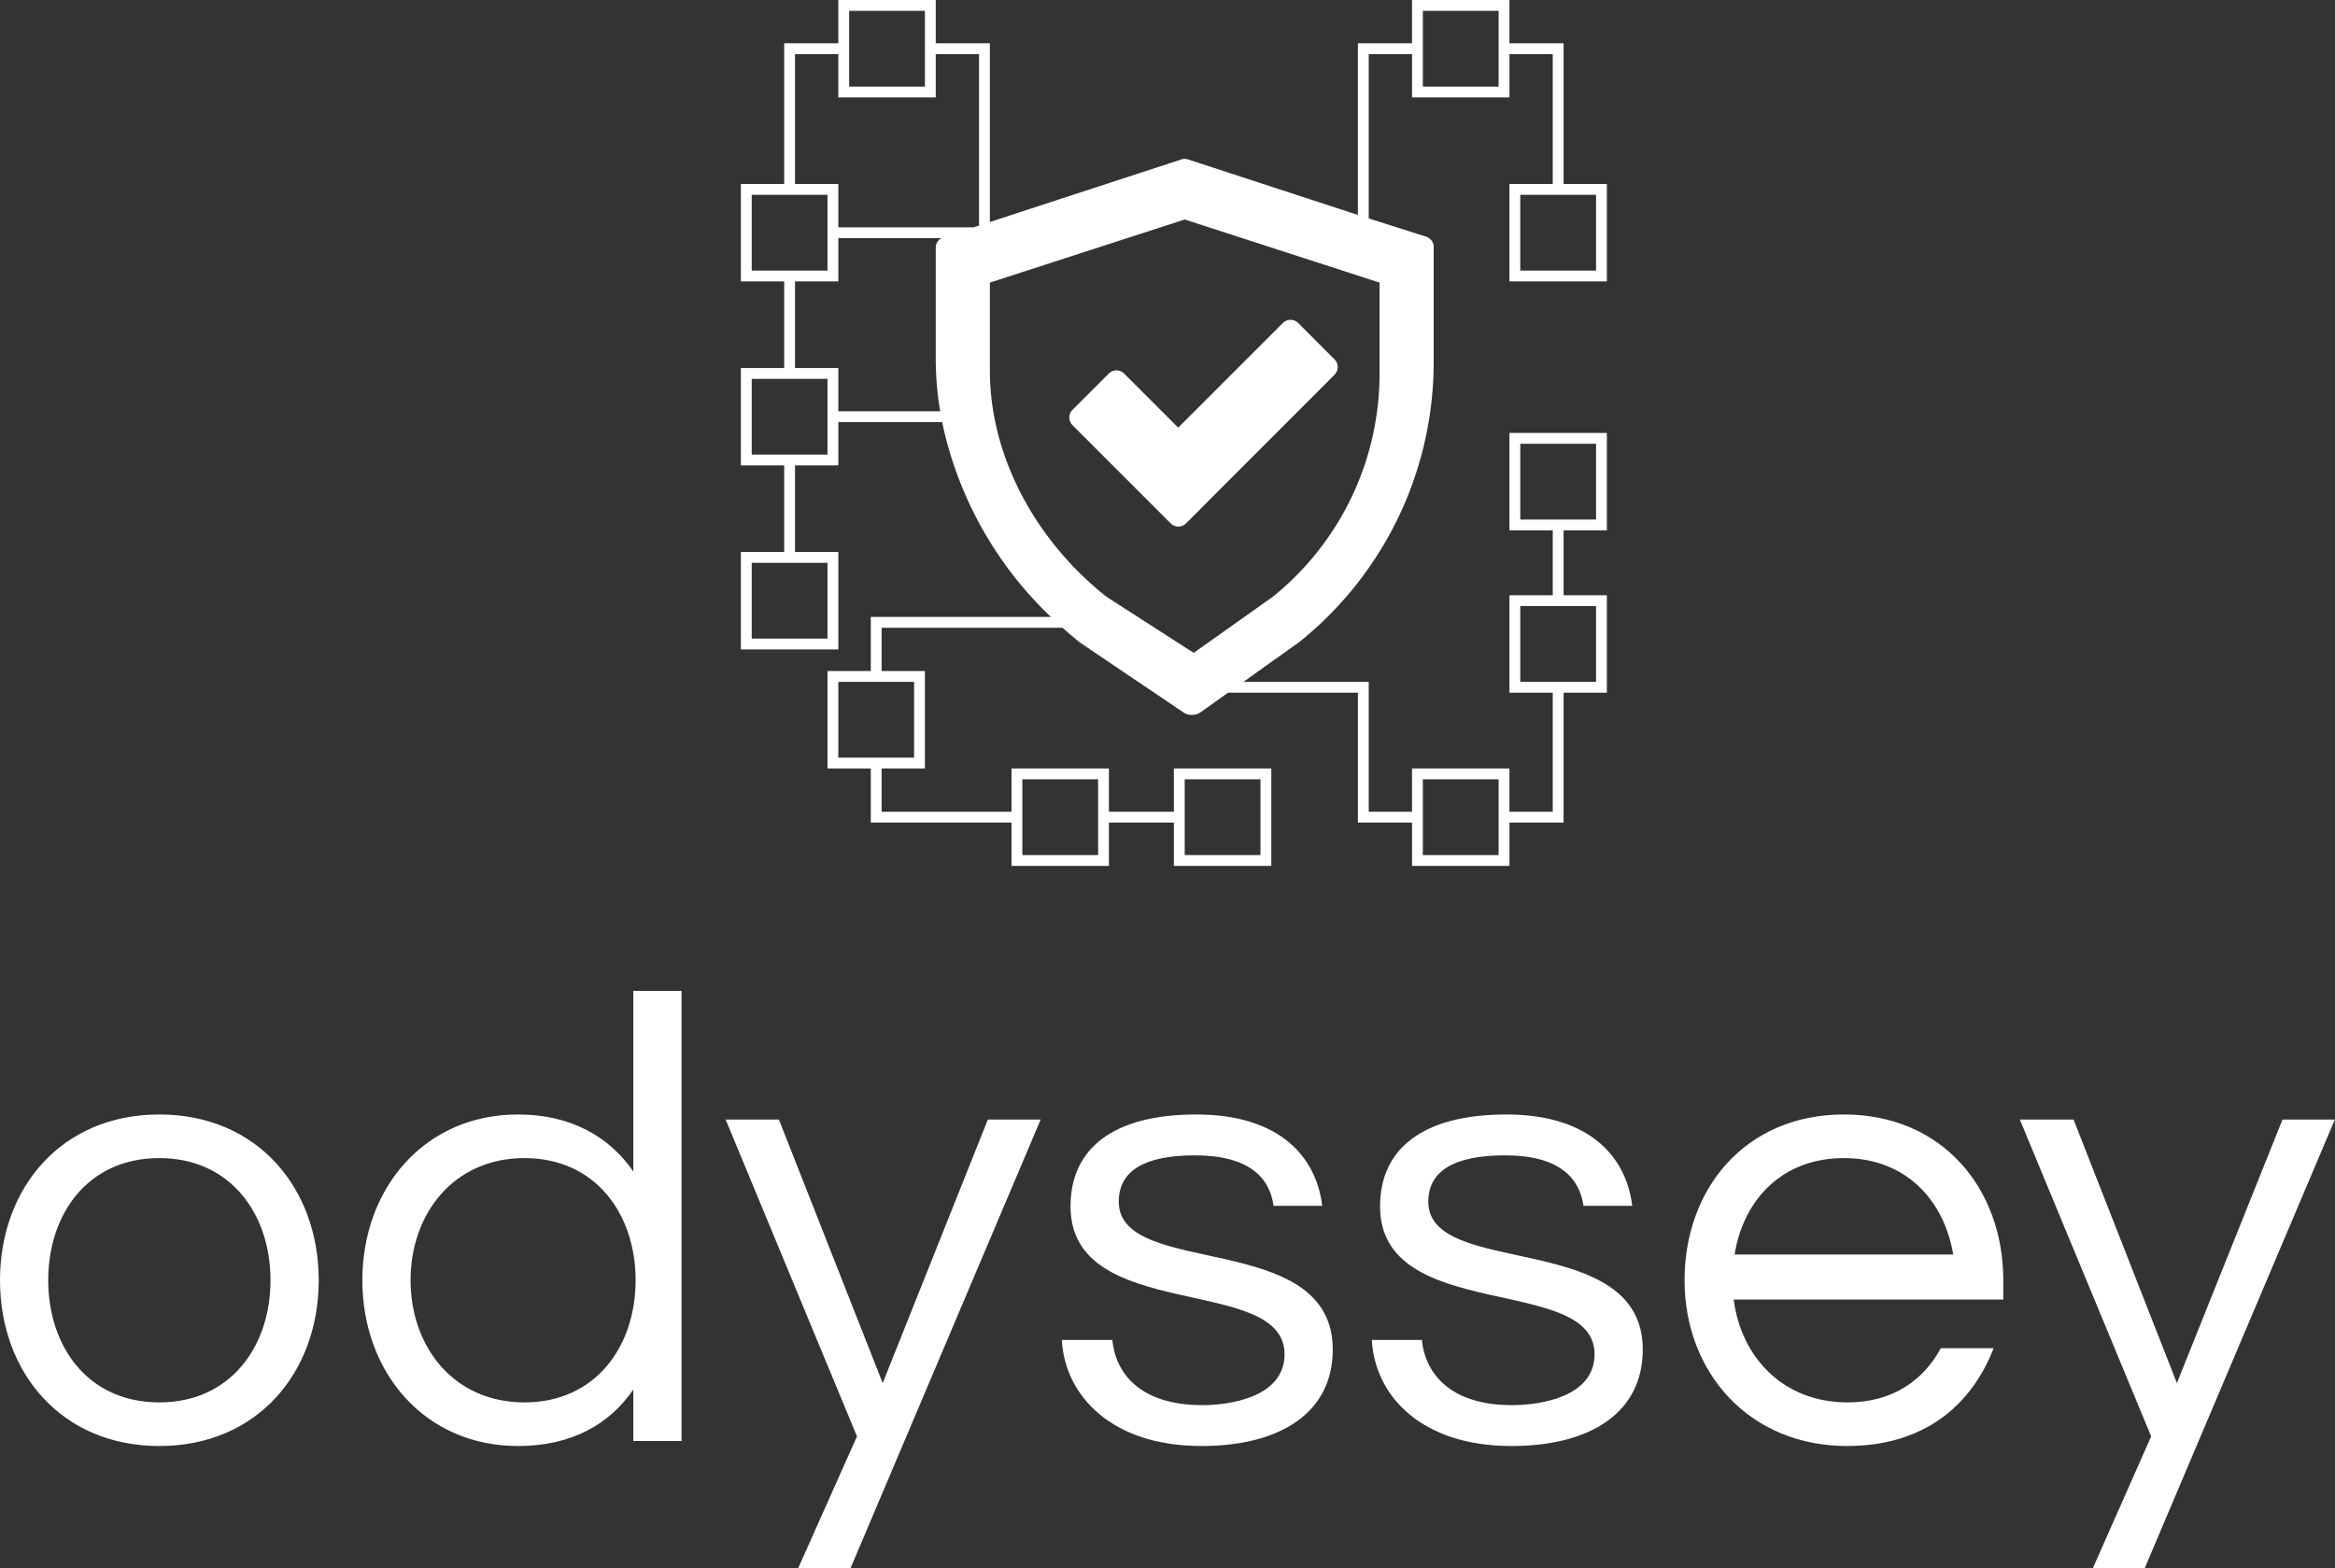 <svg data-v-423bf9ae="" xmlns="http://www.w3.org/2000/svg" viewBox="0 0 242.673 163" class="iconAbove"><rect x="0" y="0" width="242.673" height="163" fill="#333333" stroke="none"/><!----><!----><!----><g data-v-423bf9ae="" id="e9b32e33-55a5-4f0a-aa6e-dad972b85cbc" fill="white" transform="matrix(4.773,0,0,4.773,-2.291,94.981)"><path d="M3.95 4.37C1.81 4.37 0.48 5.98 0.48 7.98C0.48 9.98 1.81 11.59 3.95 11.59C6.09 11.59 7.42 9.98 7.42 7.98C7.42 5.98 6.09 4.37 3.95 4.37ZM3.95 10.64C2.39 10.64 1.53 9.42 1.53 7.98C1.53 6.54 2.39 5.32 3.95 5.32C5.50 5.32 6.37 6.54 6.37 7.98C6.37 9.42 5.50 10.64 3.95 10.64ZM11.76 4.37C9.72 4.37 8.37 5.98 8.37 7.98C8.37 9.98 9.72 11.59 11.76 11.59C12.92 11.59 13.75 11.12 14.27 10.36L14.27 11.48L15.32 11.48L15.32 1.68L14.27 1.68L14.27 5.61C13.75 4.86 12.92 4.37 11.76 4.37ZM11.90 10.64C10.35 10.64 9.42 9.42 9.42 7.98C9.42 6.54 10.35 5.32 11.90 5.32C13.45 5.32 14.32 6.54 14.32 7.98C14.32 9.42 13.45 10.64 11.90 10.64ZM23.14 4.48L21.99 4.48L19.70 10.22L17.44 4.48L16.28 4.48L19.14 11.38L17.86 14.25L19.00 14.25ZM26.53 4.37C24.72 4.37 23.79 5.11 23.79 6.37C23.79 8.93 28.45 7.84 28.45 9.59C28.45 10.54 27.23 10.70 26.66 10.70C25.30 10.70 24.77 10.00 24.70 9.28L23.60 9.28C23.67 10.51 24.70 11.59 26.64 11.59C28.38 11.59 29.50 10.85 29.50 9.49C29.50 6.86 24.84 7.95 24.84 6.27C24.84 5.59 25.41 5.26 26.50 5.26C27.68 5.26 28.13 5.75 28.21 6.36L29.27 6.36C29.15 5.33 28.38 4.37 26.53 4.37ZM33.28 4.37C31.47 4.37 30.53 5.11 30.53 6.37C30.53 8.93 35.20 7.84 35.20 9.59C35.20 10.54 33.98 10.70 33.40 10.70C32.05 10.70 31.51 10.00 31.44 9.28L30.35 9.28C30.42 10.51 31.44 11.59 33.39 11.59C35.13 11.59 36.25 10.85 36.25 9.49C36.25 6.86 31.58 7.95 31.58 6.27C31.58 5.59 32.16 5.26 33.25 5.26C34.43 5.26 34.87 5.75 34.96 6.36L36.02 6.36C35.90 5.33 35.13 4.37 33.28 4.37ZM40.71 10.64C39.30 10.64 38.39 9.65 38.23 8.40L44.10 8.40L44.10 7.98C44.10 5.98 42.77 4.37 40.63 4.37C38.49 4.37 37.16 5.98 37.16 7.98C37.16 9.98 38.56 11.59 40.70 11.59C42.36 11.59 43.40 10.72 43.89 9.46L42.74 9.46C42.36 10.16 41.69 10.64 40.71 10.64ZM40.63 5.32C41.97 5.32 42.81 6.23 43.01 7.42L38.25 7.42C38.44 6.23 39.28 5.32 40.63 5.32ZM51.32 4.48L50.18 4.48L47.88 10.22L45.63 4.48L44.46 4.48L47.32 11.38L46.05 14.25L47.18 14.25Z"></path></g><!----><g data-v-423bf9ae="" id="44b92723-9ab2-4069-b02b-c5cb9231c61f" transform="matrix(1.125,0,0,1.125,66.875,-11.25)" stroke="none" fill="white"><path d="M63.84 43.2l-3.36-3.36a1 1 0 0 0-1.41 0l-9.67 9.67-5-5a1 1 0 0 0-1.41 0l-3.36 3.36a1 1 0 0 0 0 1.41l9.08 9.08a1 1 0 0 0 1.41 0l13.72-13.74a1 1 0 0 0 0-1.42z"></path><path d="M80 27v9h9v-9h-4V14h-5v-4h-9v4h-5v15.86l-15.69-5.13a1 1 0 0 0-.62 0L32 30.51V14h-5v-4h-9v4h-5v13H9v9h4v8H9v9h4v8H9v9h9v-9h-4v-8h4v-4h9.59a34.69 34.69 0 0 0 10.05 18H21v5h-4v9h4v5h13v4h9v-4h6v4h9v-9h-9v4h-6v-4h-9v4H22v-4h4v-9h-4v-4h16.71q.79.7 1.62 1.37l9.58 6.47a1.35 1.35 0 0 0 .76.21 1.37 1.37 0 0 0 .77-.22L54 74h12v12h5v4h9v-4h5V74h4v-9h-4v-6h4v-9h-9v9h4v6h-4v9h4v11h-4v-4h-9v4h-4V73H55.42l5.15-3.67A33.15 33.15 0 0 0 73 43.21V32.87a1 1 0 0 0-.69-1L67 30.18V15h4v4h9v-4h4v12zM17 62v7h-7v-7zm33 20h7v7h-7v-7zm-15 0h7v7h-7zm-10-9v7h-7v-7zm56-15v-7h7v7h-7zm0 15v-7h7v7h-7zm-9 9h7v7h-7zM50.83 70.32l-8.08-5.2C36 59.74 32 51.94 32 44.23v-8.12l18-5.83 18 5.83v8.12a26.49 26.49 0 0 1-9.84 20.89zM19 11h7v7h-7zm-5 4h4v4h9v-4h4v15.84l-.49.16H18v-4h-4zm-4 20v-7h7v7h-7zm7 17h-7v-7h7zm1-4v-4h-4v-8h4v-4h9.53a1 1 0 0 0-.53.87v10.34a29.5 29.5 0 0 0 .41 4.79zm61-30h-7v-7h7zm9 10v7h-7v-7z"></path></g><!----></svg>